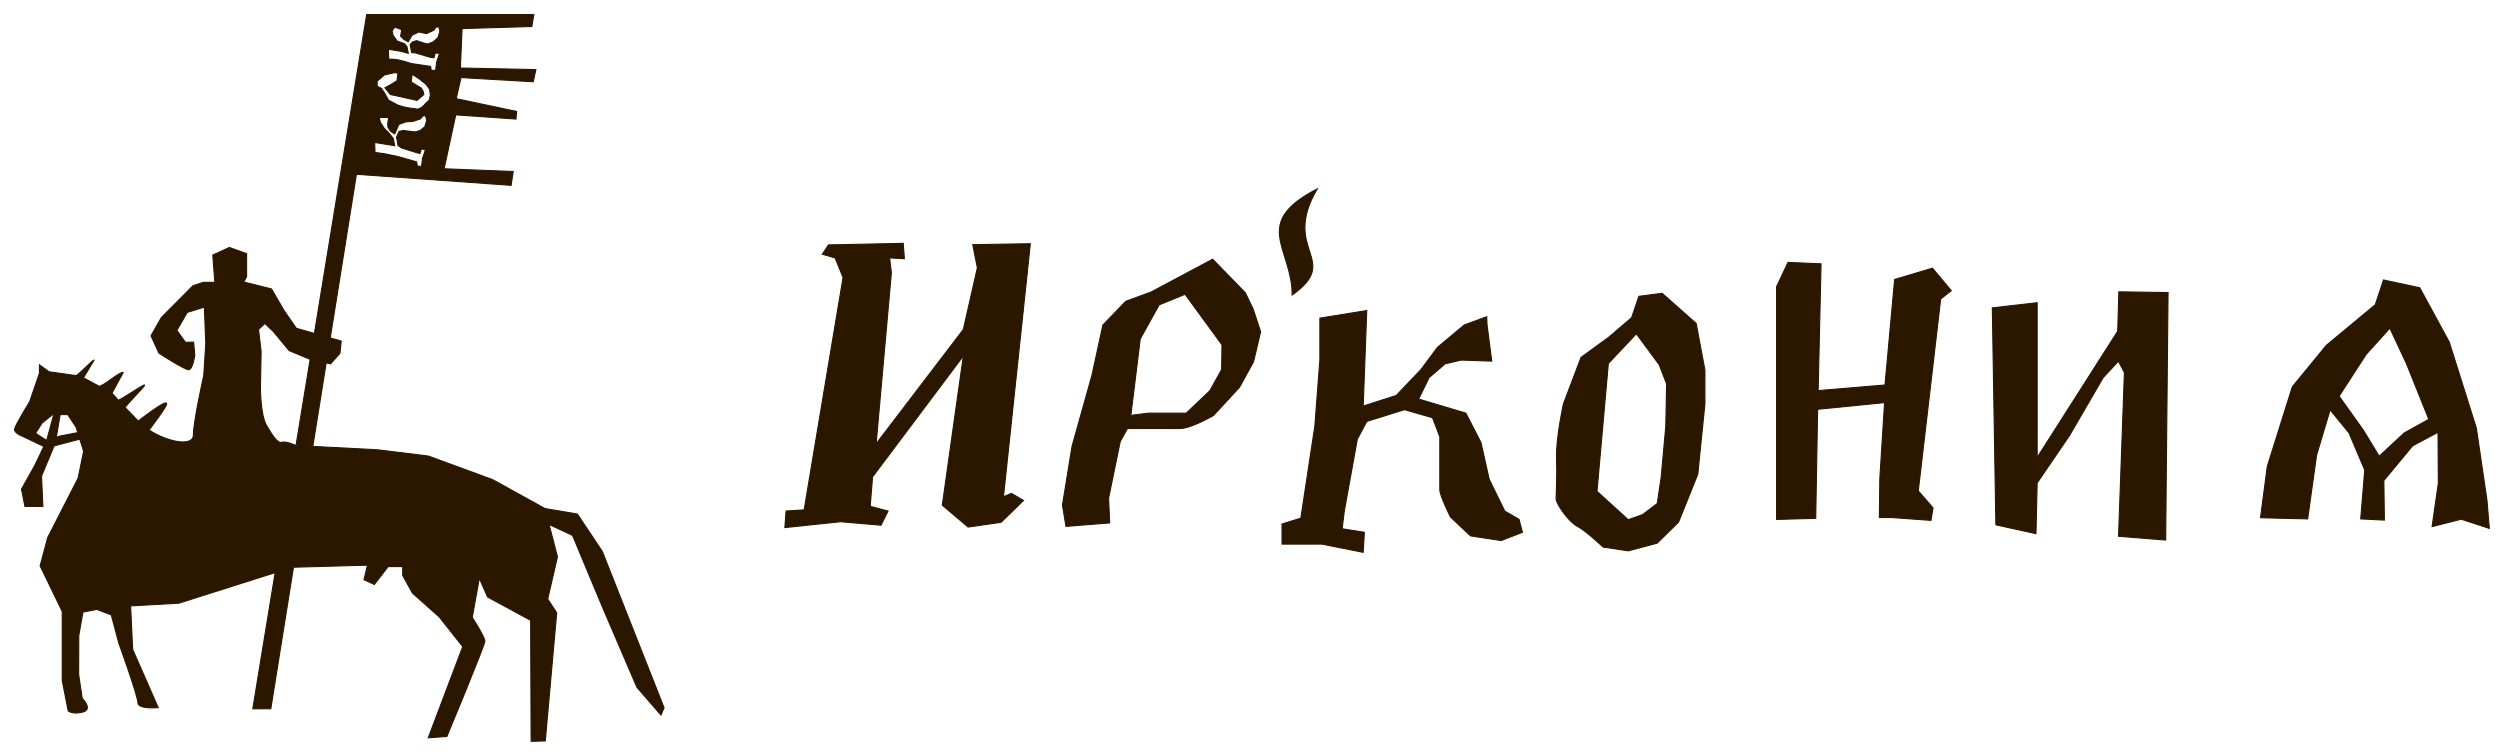 <svg width="172" height="52" viewBox="0 0 172 52" fill="none" xmlns="http://www.w3.org/2000/svg">
<path fill-rule="evenodd" clip-rule="evenodd" d="M1.62 30.047C1.62 30.047 0.955 29.809 1.002 29.524C1.05 29.238 2.047 27.622 2.047 27.622L2.714 25.675V25.104L3.379 25.579L5.231 25.841C5.324 25.869 6.38 24.748 6.473 24.774L5.743 25.994L6.801 26.565C6.999 26.674 8.279 25.518 8.477 25.627L7.701 27.053L7.969 27.345L8.133 27.526C8.194 27.592 9.89 26.419 9.951 26.486C10.01 26.554 8.554 27.98 8.615 28.047L9.5 28.957C9.524 28.983 11.26 27.574 11.456 27.736C11.611 27.862 10.235 29.57 10.268 29.591C11.325 30.313 13.307 30.847 13.307 29.903C13.307 29 14.02 25.817 14.02 25.817L14.158 23.645L14.06 21.127L12.88 21.493L12.169 22.729L12.758 23.551L13.323 23.538L13.401 24.452C13.401 24.452 13.261 25.437 12.976 25.437C12.69 25.437 10.933 24.297 10.933 24.297L10.39 23.104L11.103 21.844L13.275 19.659L13.981 19.428H14.781L14.64 17.55L15.78 17.027L16.966 17.454V19.022L16.777 19.404L18.678 19.879L19.533 21.351L20.388 22.587L21.631 22.941L25.228 1H36.726L36.589 1.824L31.79 1.966L31.674 4.679L36.868 4.788L36.685 5.625L31.72 5.337L31.386 6.789L35.545 7.668L35.497 8.191L31.356 7.901L30.555 11.611L35.307 11.802L35.165 12.751L24.522 11.992L22.719 23.25L23.477 23.466L23.386 24.312L22.74 25.032L22.442 24.966L21.521 30.712L25.994 30.948L29.472 31.377L33.903 33.004L37.492 34.988L39.725 35.368L41.436 37.934L45.688 48.695L45.475 49.194L43.824 47.293L41.436 41.735L39.393 36.84L37.777 36.081L38.353 38.311L37.681 41.212L38.301 42.162L37.516 50.976L36.541 51L36.508 42.679L33.545 41.072L32.978 39.785L32.49 42.476C32.49 42.476 33.36 43.824 33.36 44.109C33.36 44.395 30.745 50.666 30.745 50.666L29.463 50.762L31.838 44.489L30.222 42.448L28.379 40.806L27.708 39.596L27.706 38.979H26.707L25.756 40.213L25.043 39.881L25.281 38.883L20.191 39.024L18.63 48.765H17.394L18.931 39.397L12.311 41.497L8.985 41.687L9.127 44.681L10.883 48.684C10.883 48.684 9.485 48.813 9.485 48.34C9.485 47.864 8.176 44.253 8.176 44.253L7.655 42.304L6.657 41.925L5.706 42.114L5.42 43.73L5.412 46.416L5.658 48.054C5.658 48.054 6.419 48.798 5.706 48.987C4.995 49.177 4.692 48.909 4.692 48.909L4.282 46.818V42.066L2.76 38.931L3.283 36.983L5.374 32.897L5.754 31.044L5.492 30.213L3.722 30.675L2.856 32.753L2.95 34.844H1.716L1.478 33.656L2.381 32.042L3.017 30.716L1.62 30.047ZM21.338 24.724L19.888 24.118L18.82 22.825L18.227 22.254L17.786 22.664L17.965 24.179L17.919 26.685C17.919 26.685 17.917 28.573 18.344 29.286C18.772 29.999 19.105 30.52 19.389 30.427C19.672 30.333 20.355 30.647 20.366 30.653L21.338 24.724ZM5.353 29.764L5.231 29.38L4.661 28.525H4.138L3.872 30.088L4.138 29.999L5.353 29.764ZM3.211 30.307L3.695 28.525H3.617L2.904 29.096L2.442 29.807L3.211 30.307ZM29.001 11.46L28.711 11.421L28.661 11.137L27.352 10.764L26.397 10.566L26.114 10.531L25.8 10.49L25.778 9.799L26.676 9.947L27.154 10.027L27.106 9.77L27.062 9.53L26.886 9.31L26.733 9.123L26.443 8.843L26.168 8.414L26.09 8.074L26.207 8.082H26.742L26.67 8.525L26.696 8.763L26.864 9.022L27.156 9.212L27.448 8.556L27.9 8.39L28.447 8.34L28.938 8.174L29.084 7.982L29.278 7.958L29.356 8.281L29.232 8.715L28.922 8.97C28.922 8.97 28.595 9.085 28.51 9.075C28.423 9.064 27.74 8.974 27.74 8.974L27.453 9.044L27.282 9.437L27.383 10.006L27.62 10.174L28.639 10.496L28.89 10.559L28.983 10.245L29.271 10.3L29.075 10.882L29.001 11.46ZM29.16 6.504L28.691 6.905L26.862 6.502L26.484 6.041L26.715 5.913L26.973 5.769L27.28 5.579L27.291 5.701L27.378 5.027L27.152 4.999L26.447 5.156L25.946 5.592L25.948 5.935L26.242 6.079L26.484 6.447L26.722 6.885L27.363 7.228C27.363 7.228 27.841 7.398 28.128 7.426C28.399 7.452 28.672 7.502 28.724 7.509C28.791 7.518 29.075 7.376 29.16 7.254C29.245 7.134 29.509 6.92 29.509 6.92L29.611 6.563L29.555 6.131L29.289 5.782L28.866 5.444L28.358 5.108L28.29 5.638L28.839 5.978L28.979 6.055L29.051 6.179L29.114 6.286L29.142 6.419L29.16 6.504ZM29.969 4.842H29.672L29.622 4.57L28.29 4.371C27.725 4.186 27.343 4.066 26.744 4.066L26.72 3.388L27.618 3.536L28.089 3.671L28.039 3.425L27.993 3.194L27.812 3L27.333 2.832L27.051 2.444L26.973 2.119L27.165 1.861L27.636 2.044L27.564 2.489L27.793 2.718L28.087 2.869L28.353 2.42L28.813 2.199L29.339 2.313L29.836 2.086L29.984 1.879L30.183 1.831L30.263 2.138L30.137 2.581L29.823 2.871C29.823 2.871 29.489 3.026 29.404 3.026C29.317 3.026 28.652 2.795 28.652 2.795L28.358 2.899L28.218 3.074L28.32 3.619L28.578 3.638L29.598 3.942L29.855 3.972L29.947 3.649L30.241 3.667L30.043 4.264L29.969 4.842Z" fill="#2B1600" stroke="#2B1600" stroke-width="0.076"/>
<path fill-rule="evenodd" clip-rule="evenodd" d="M54 36.297L54.082 35.16L55.326 35.078L58.003 19.093L57.457 17.747L56.575 17.492L57.003 16.85L62.143 16.743L62.194 17.431L62.219 17.798L61.205 17.742L61.327 18.772L60.761 25.11L60.277 30.535L63.917 25.763L66.278 22.668L67.242 18.425L66.926 16.834L70.888 16.768L69.037 34.176L69.587 33.946L70.418 34.431L68.874 35.935L66.605 36.261L64.83 34.757L66.278 24.488L60.032 32.809L59.869 34.839L61.098 35.16L60.613 36.134L57.84 35.894L54 36.297ZM73.34 36.215L73.096 34.757L73.758 30.698L75.125 25.829L75.879 22.362L77.455 20.73L79.204 20.087L83.431 17.834L85.674 20.139L86.215 21.255L86.73 22.826L86.246 24.881L85.282 26.64L84.191 27.823L83.482 28.587C83.482 28.587 81.942 29.48 81.208 29.48C80.479 29.48 77.572 29.48 77.572 29.48L77.073 30.372L76.272 34.268L76.344 35.976L73.34 36.215ZM77.802 28.577L78.449 23.315L79.749 20.975L81.534 20.246L84.073 23.723L84.048 25.426L83.237 26.884L81.616 28.424H79.02L77.802 28.577ZM88.204 37.434V36.052L89.499 35.649L90.462 29.306L90.809 24.727V23.381V21.887L94.032 21.367L93.874 25.655L93.787 27.94L94.96 27.562L96.061 27.211L96.979 26.247L97.764 25.426L98.896 23.901L100.742 22.357L102.287 21.791L102.307 22.341L102.633 24.845L100.523 24.773L99.421 25.033L98.32 25.982L97.601 27.455L100.849 28.424L101.889 30.443L102.455 32.972L103.526 35.16L104.51 35.731L104.744 36.623L103.281 37.189L101.17 36.868L99.793 35.568C99.793 35.568 99.059 34.104 99.059 33.702C99.059 33.294 99.059 30.051 99.059 30.051L98.559 28.74L96.627 28.185L94.032 28.995L93.384 30.214L92.487 35.16L92.339 36.379L93.868 36.623L93.787 38L90.947 37.434H88.204ZM112.021 35.757L109.874 33.804L110.654 25.008L112.581 22.963L113.326 23.973L114.152 25.09L114.662 26.405L114.606 29.342L114.29 32.83L114.019 34.64L113.479 35.053L113.015 35.405L112.413 35.619L112.021 35.757ZM110.292 37.638C110.292 37.638 109.13 36.526 108.513 36.205C107.896 35.884 107.059 34.635 107.059 34.324C107.059 34.074 107.136 32.763 107.09 31.484C107.049 30.122 107.564 27.787 107.564 27.787L108.778 24.585L110.68 23.203L112.255 21.857L112.755 20.388L114.356 20.179L116.696 22.255L117.298 25.457V27.792L116.808 32.626L115.483 35.925L114.009 37.373L112.021 37.898L110.292 37.638ZM137.316 36.108L137.072 21.179L140.156 20.827V31.479L145.699 22.785L145.735 21.5L145.775 20.077L149.161 20.128L149.054 31.239L148.998 37.154L147.326 37.021L145.755 36.894L145.974 30.826L146.158 25.63L145.745 24.85L144.7 25.977L142.385 29.959L140.156 33.227L140.075 36.715L137.316 36.108ZM155.525 35.619L155.989 32.09L157.712 26.614L160.058 23.754L163.418 20.965L163.688 20.159L163.984 19.262L166.477 19.797L167.803 22.234L168.506 23.529L169.47 26.584L170.373 29.454L170.765 32.121L171.102 34.405L171.199 35.583L171.265 36.353L169.332 35.721L167.329 36.231L167.757 33.248L167.736 29.74L167.038 30.112L165.988 30.673L164.009 33.059L164.045 35.782L162.418 35.7L162.694 32.335L161.608 29.78L160.312 28.195L159.379 31.32L158.767 35.7L155.525 35.619ZM160.929 27.257L162.796 24.376L164.422 22.576L165.554 24.993L167.104 28.847L165.406 29.791L163.688 31.387L162.602 29.602L160.929 27.257ZM122.229 35.736V19.726L123.014 18.053L125.288 18.15L125.089 26.874L127.266 26.691L129.688 26.487L130.351 19.226L132.049 18.721L132.952 18.451L133.62 19.246L134.247 19.996L133.854 20.307L133.518 20.572L132.585 28.577L131.978 33.773L132.992 34.941L132.85 35.802L130.112 35.603H129.301L129.331 32.952L129.658 27.7L125.053 28.159L124.921 35.66L122.229 35.736ZM88.902 20.297C88.902 17.064 86.047 15.356 90.62 13C88.112 17.278 92.344 17.844 88.902 20.297Z" fill="#2B1600" stroke="#2B1600" stroke-width="0.076"/>
</svg>
